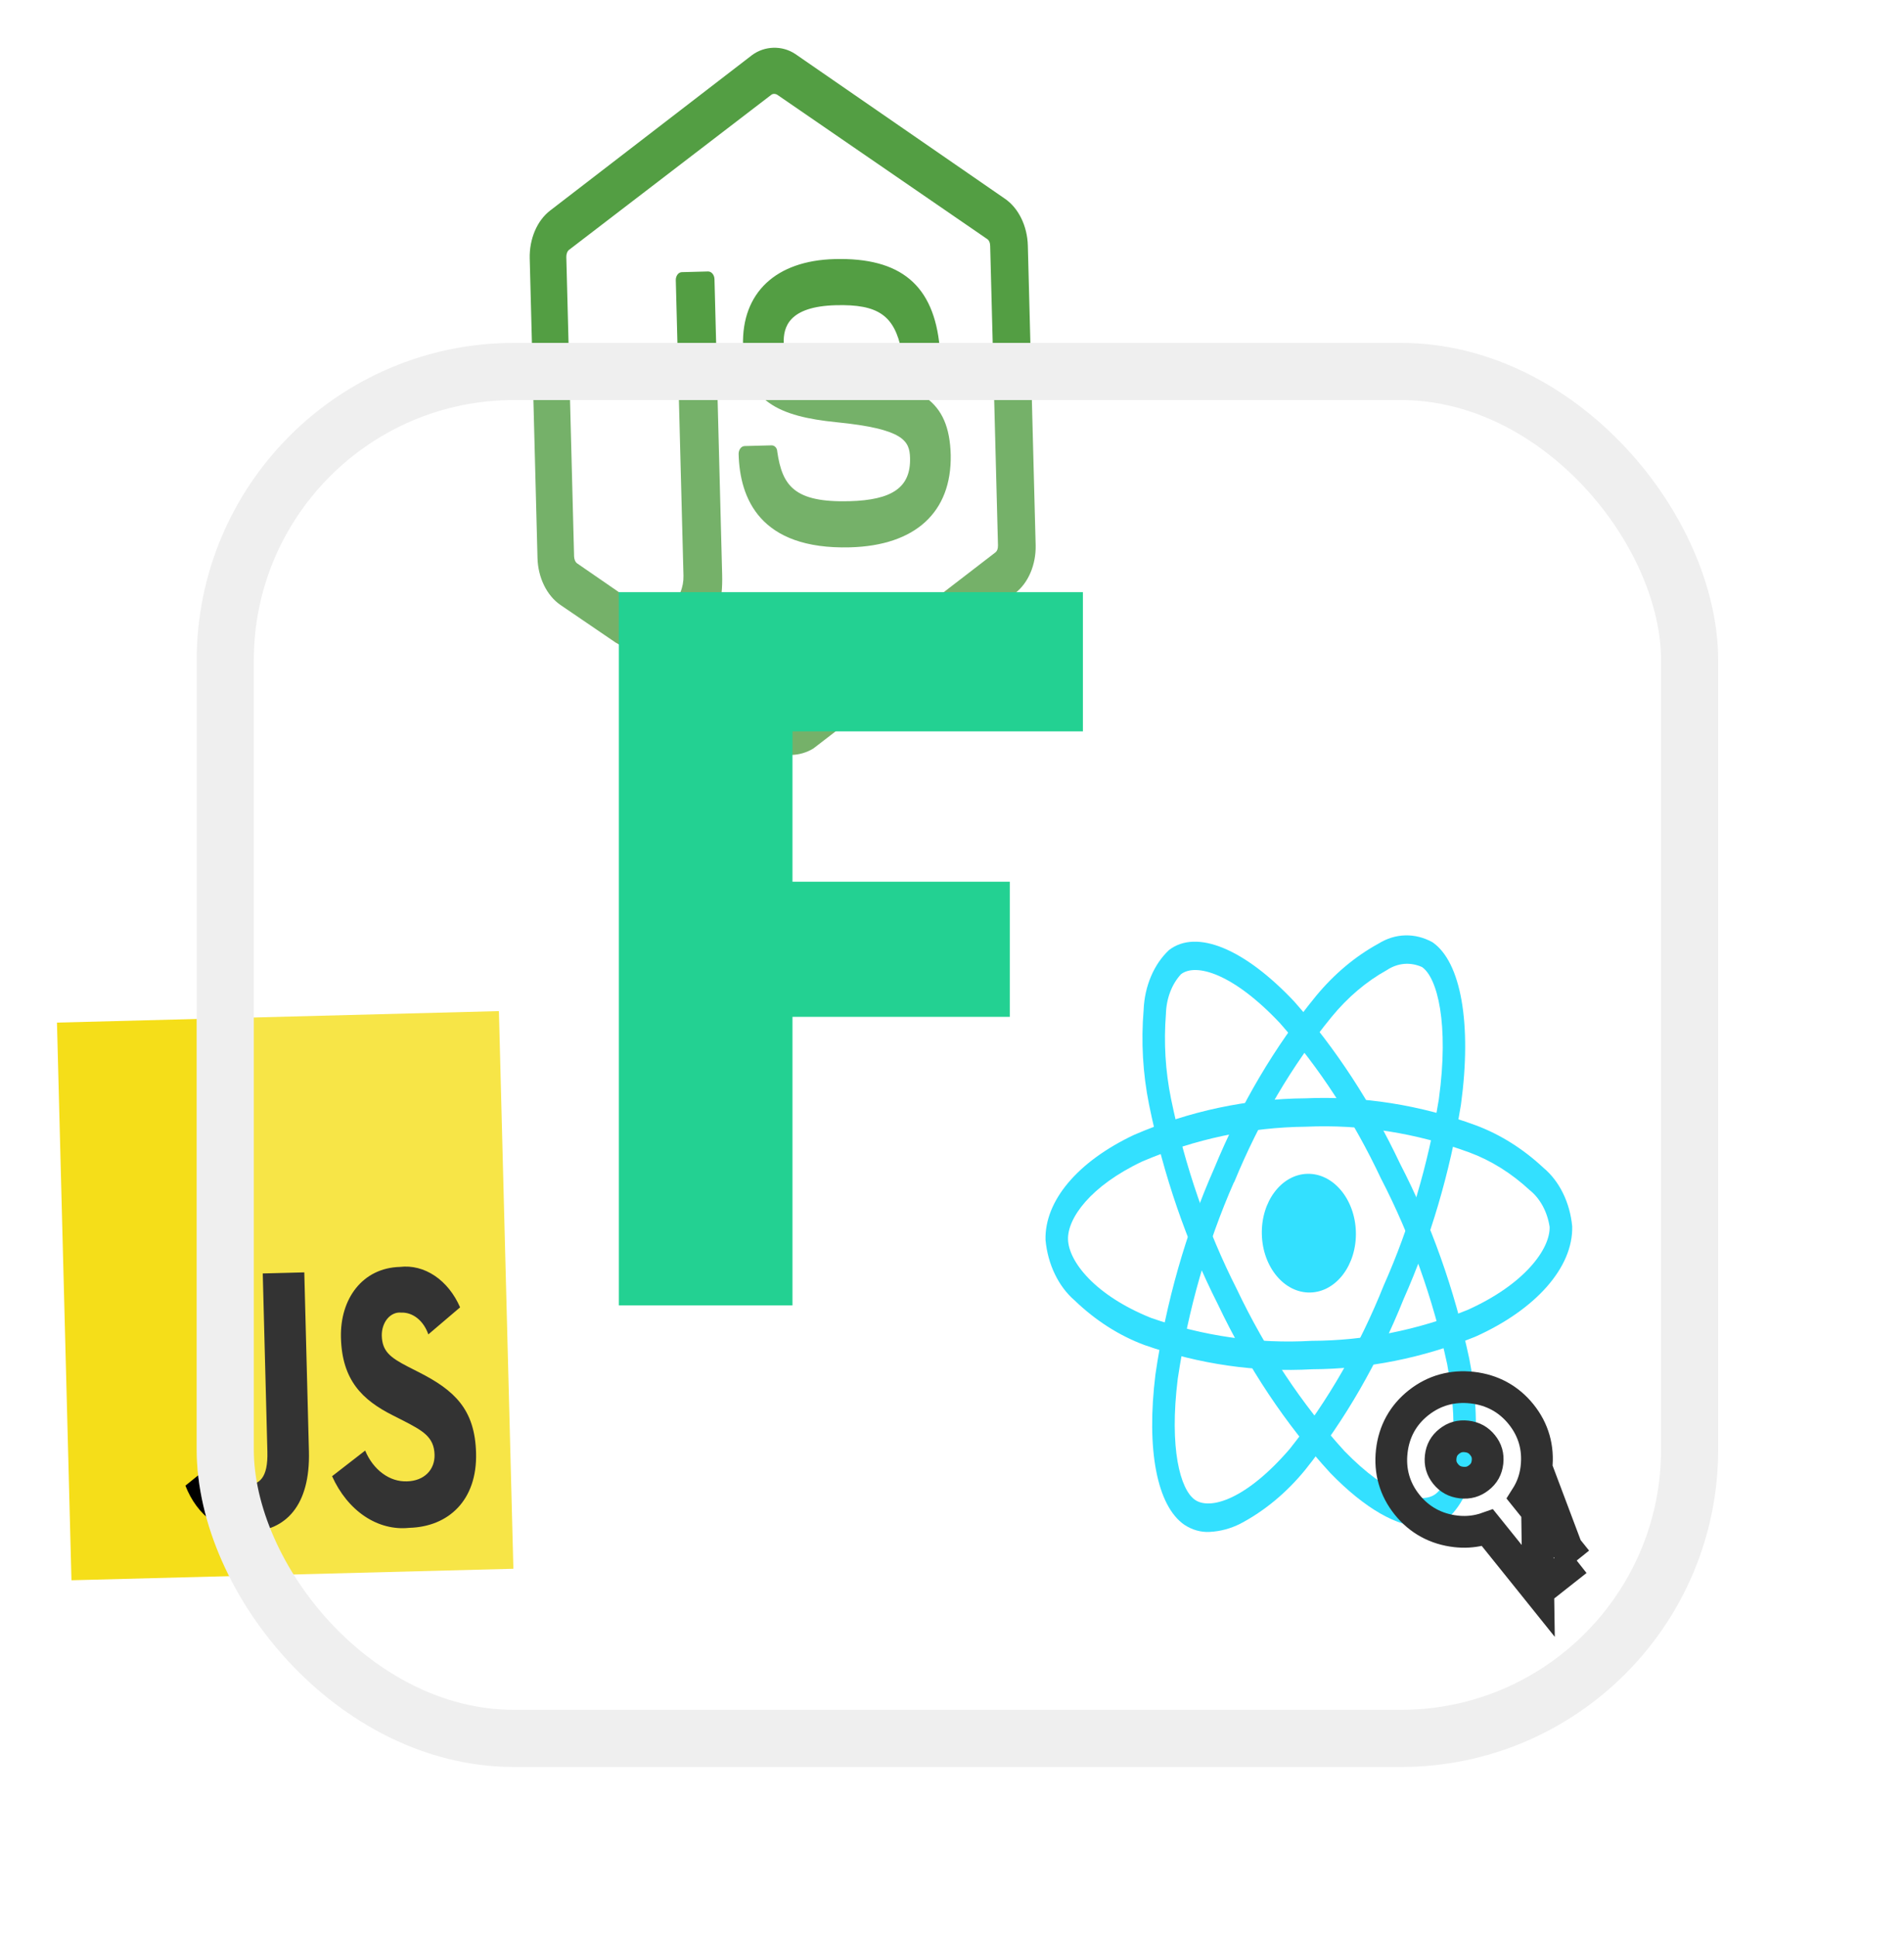 <svg width="60" height="61" viewBox="0 0 60 61" fill="none" xmlns="http://www.w3.org/2000/svg">
<path d="M24.953 23.777C24.709 23.783 24.48 23.707 24.265 23.57L22.061 22.009C21.731 21.793 21.891 21.707 21.987 21.663C22.421 21.468 22.502 21.425 22.948 21.085C22.996 21.043 23.061 21.062 23.111 21.102L24.801 22.307C24.867 22.346 24.948 22.344 24.996 22.302L31.357 17.407C31.421 17.364 31.451 17.281 31.449 17.179L31.203 7.746C31.201 7.643 31.166 7.562 31.1 7.523L24.494 2.985C24.428 2.946 24.347 2.948 24.299 2.991L17.938 7.865C17.874 7.908 17.844 8.011 17.846 8.093L18.091 17.526C18.093 17.608 18.128 17.709 18.194 17.749L19.999 18.992C20.974 19.581 21.556 18.849 21.538 18.133L21.296 8.822C21.293 8.7 21.371 8.575 21.485 8.572L22.313 8.55C22.411 8.548 22.511 8.647 22.515 8.791L22.757 18.101C22.799 19.717 22.124 20.677 20.906 20.708C20.532 20.718 20.239 20.726 19.397 20.236L17.659 19.052C17.229 18.756 16.954 18.19 16.938 17.576L16.693 8.144C16.677 7.53 16.922 6.95 17.336 6.632L23.697 1.737C24.096 1.44 24.649 1.425 25.062 1.701L31.669 6.26C32.099 6.555 32.374 7.122 32.39 7.736L32.636 17.169C32.651 17.782 32.406 18.362 31.992 18.68L25.631 23.575C25.423 23.703 25.181 23.771 24.953 23.777M26.783 17.239C23.939 17.313 23.312 15.691 23.276 14.3C23.273 14.177 23.351 14.052 23.464 14.049L24.309 14.027C24.407 14.024 24.49 14.104 24.494 14.227C24.652 15.308 25.039 15.83 26.762 15.786C28.127 15.75 28.702 15.346 28.678 14.425C28.664 13.893 28.491 13.509 26.356 13.298C24.578 13.119 23.461 12.657 23.415 10.877C23.371 9.219 24.451 8.208 26.303 8.16C28.383 8.106 29.431 8.98 29.612 10.941C29.613 11.002 29.599 11.064 29.568 11.126C29.536 11.168 29.488 11.21 29.44 11.211L28.595 11.233C28.514 11.235 28.43 11.155 28.411 11.054C28.187 9.933 27.674 9.578 26.341 9.613C24.846 9.652 24.684 10.311 24.697 10.802C24.713 11.396 24.929 11.574 26.952 11.849C28.959 12.125 29.914 12.571 29.96 14.331C29.991 16.132 28.847 17.185 26.783 17.239Z" fill="#539E43"/>
<g clip-path="url(#clip0_88_22)">
<path d="M1.795 32.208L15.722 31.846L16.178 49.41L2.252 49.772L1.795 32.208Z" fill="#F5DE19"/>
<path d="M11.507 45.687C11.633 45.988 11.824 46.238 12.058 46.41C12.291 46.582 12.557 46.667 12.826 46.657C13.368 46.643 13.706 46.292 13.694 45.818C13.679 45.254 13.318 45.061 12.712 44.747L12.38 44.579C11.422 44.096 10.779 43.477 10.744 42.133C10.712 40.895 11.433 39.933 12.604 39.903C12.982 39.858 13.363 39.956 13.7 40.182C14.037 40.408 14.315 40.754 14.499 41.176L13.498 42.028C13.425 41.818 13.305 41.64 13.151 41.517C12.998 41.395 12.819 41.334 12.639 41.342C12.56 41.334 12.481 41.347 12.407 41.38C12.332 41.413 12.264 41.465 12.207 41.533C12.15 41.601 12.105 41.684 12.075 41.775C12.044 41.867 12.03 41.966 12.031 42.066C12.044 42.561 12.293 42.755 12.862 43.048L13.194 43.217C14.322 43.789 14.966 44.386 15.002 45.764C15.041 47.25 14.136 48.088 12.893 48.121C12.41 48.172 11.924 48.046 11.493 47.758C11.062 47.469 10.705 47.03 10.465 46.495L11.507 45.687ZM6.888 45.95C7.105 46.404 7.302 46.788 7.752 46.777C8.181 46.766 8.447 46.547 8.426 45.722L8.28 40.109L9.589 40.075L9.735 45.709C9.78 47.418 9.004 48.217 7.846 48.247C7.437 48.286 7.027 48.168 6.67 47.908C6.312 47.648 6.024 47.26 5.843 46.792L6.888 45.95Z" fill="black"/>
</g>
<g clip-path="url(#clip1_88_22)">
<path d="M41.294 40.709C42.112 40.688 42.754 39.834 42.727 38.802C42.7 37.77 42.015 36.95 41.197 36.971C40.378 36.993 39.737 37.847 39.764 38.879C39.79 39.911 40.476 40.731 41.294 40.709Z" fill="#00D8FF"/>
<path d="M41.357 43.126C39.577 43.226 37.793 42.97 36.07 42.365C35.274 42.071 34.526 41.593 33.864 40.958C33.612 40.741 33.4 40.459 33.242 40.131C33.083 39.803 32.983 39.436 32.947 39.056C32.915 37.82 33.96 36.581 35.742 35.742C37.475 34.994 39.297 34.606 41.135 34.593C42.947 34.514 44.761 34.801 46.509 35.444C47.275 35.73 47.998 36.183 48.642 36.785C48.889 36.991 49.098 37.263 49.254 37.581C49.41 37.898 49.509 38.255 49.544 38.625C49.577 39.909 48.408 41.242 46.491 42.101C44.834 42.772 43.103 43.118 41.357 43.126ZM41.158 35.487C39.4 35.504 37.657 35.873 35.997 36.581C34.357 37.354 33.639 38.372 33.656 39.035C33.674 39.729 34.502 40.799 36.277 41.511C37.925 42.086 39.632 42.329 41.334 42.231C43.004 42.226 44.661 41.898 46.246 41.258C48.049 40.449 48.851 39.335 48.833 38.643C48.797 38.406 48.722 38.181 48.614 37.981C48.505 37.782 48.366 37.612 48.203 37.483C47.627 36.95 46.982 36.547 46.298 36.295C44.626 35.683 42.891 35.41 41.158 35.487Z" fill="#00D8FF"/>
<path d="M38.121 48.249C37.845 48.265 37.569 48.187 37.323 48.025C36.458 47.429 36.117 45.656 36.412 43.281C36.746 41.006 37.37 38.819 38.261 36.804C39.092 34.785 40.177 32.95 41.472 31.369C42.044 30.677 42.709 30.12 43.437 29.722C43.7 29.558 43.989 29.468 44.283 29.461C44.578 29.453 44.872 29.527 45.143 29.678C46.042 30.297 46.385 32.254 46.039 34.786C45.69 36.938 45.08 39.006 44.231 40.917C43.43 42.913 42.381 44.731 41.123 46.304C40.532 47.023 39.838 47.597 39.078 47.995C38.773 48.147 38.45 48.233 38.121 48.249ZM38.886 37.233C38.037 39.162 37.439 41.253 37.114 43.427C36.842 45.615 37.191 46.917 37.657 47.239C38.141 47.573 39.283 47.215 40.641 45.638C41.842 44.131 42.843 42.391 43.607 40.482C44.42 38.654 45.005 36.677 45.342 34.619C45.668 32.236 45.295 30.791 44.811 30.458C44.63 30.377 44.439 30.343 44.249 30.359C44.058 30.376 43.873 30.442 43.705 30.553C43.057 30.912 42.466 31.413 41.958 32.034C40.72 33.548 39.685 35.304 38.891 37.237L38.886 37.233Z" fill="#00D8FF"/>
<path d="M44.853 48.084C44.05 48.105 43.014 47.519 41.922 46.394C40.522 44.87 39.324 43.072 38.374 41.072C37.393 39.134 36.663 37.013 36.21 34.792C36.013 33.814 35.955 32.803 36.039 31.804C36.054 31.434 36.134 31.073 36.273 30.748C36.411 30.423 36.605 30.141 36.84 29.922C37.705 29.256 39.218 29.879 40.788 31.548C42.096 33.027 43.219 34.747 44.118 36.649C45.097 38.541 45.834 40.615 46.3 42.791C46.505 43.805 46.56 44.855 46.462 45.889C46.442 46.27 46.357 46.639 46.213 46.973C46.069 47.307 45.869 47.596 45.626 47.822C45.392 47.995 45.126 48.085 44.853 48.084ZM38.976 40.606C39.887 42.518 41.031 44.238 42.366 45.702C43.737 47.114 44.803 47.397 45.248 47.048C45.714 46.688 46.026 45.26 45.606 42.974C45.157 40.896 44.451 38.917 43.514 37.11C42.656 35.29 41.584 33.643 40.335 32.225C38.856 30.654 37.682 30.325 37.216 30.684C37.072 30.84 36.955 31.031 36.874 31.247C36.792 31.464 36.747 31.699 36.741 31.94C36.67 32.83 36.724 33.732 36.901 34.602C37.336 36.727 38.037 38.754 38.977 40.608L38.976 40.606Z" fill="#00D8FF"/>
</g>
<g filter="url(#filter0_d_88_22)">
<g filter="url(#filter1_b_88_22)">
<rect x="0.198" y="4.8" width="47.946" height="44.853" rx="10" fill="white" fill-opacity="0.2"/>
<rect x="1.098" y="5.7" width="46.146" height="43.053" rx="9.1" stroke="#EFEFEF" stroke-width="1.8"/>
</g>
<path d="M42.474 44.107L42.164 43.721L40.876 42.12C40.797 42.148 40.715 42.172 40.631 42.191C40.386 42.248 40.135 42.261 39.881 42.232C39.256 42.161 38.732 41.879 38.341 41.392C37.95 40.905 37.788 40.334 37.858 39.711L37.858 39.71C37.929 39.087 38.214 38.566 38.705 38.179C39.195 37.793 39.769 37.635 40.394 37.705L40.394 37.705C41.019 37.776 41.543 38.059 41.934 38.545C42.326 39.032 42.488 39.603 42.417 40.227L42.474 44.107ZM42.474 44.107L42.863 43.8M42.474 44.107L42.863 43.8M42.863 43.8L43.29 43.463L43.686 43.151M42.863 43.8L43.686 43.151M43.686 43.151L43.37 42.757M43.686 43.151L43.37 42.757M43.37 42.757L42.087 41.161C42.131 41.092 42.171 41.02 42.208 40.946C42.32 40.721 42.388 40.48 42.417 40.227L43.37 42.757ZM40.055 40.695L40.055 40.695C39.841 40.67 39.684 40.583 39.555 40.423C39.426 40.262 39.377 40.093 39.4 39.885C39.424 39.677 39.51 39.523 39.671 39.396C39.833 39.268 40.006 39.218 40.219 39.242C40.434 39.267 40.591 39.355 40.72 39.515C40.849 39.675 40.898 39.844 40.875 40.052L40.875 40.052C40.851 40.261 40.766 40.414 40.604 40.541C40.442 40.669 40.269 40.719 40.055 40.695Z" stroke="#303030"/>
</g>
<path d="M34.125 18.651V23.035H24.973V27.771H31.821V32.027H24.973V41.115H19.501V18.651H34.125Z" fill="#23D192"/>
<defs>
<filter id="filter0_d_88_22" x="0.198" y="4.8" width="58.946" height="55.853" filterUnits="userSpaceOnUse" color-interpolation-filters="sRGB">
<feFlood flood-opacity="0" result="BackgroundImageFix"/>
<feColorMatrix in="SourceAlpha" type="matrix" values="0 0 0 0 0 0 0 0 0 0 0 0 0 0 0 0 0 0 127 0" result="hardAlpha"/>
<feOffset dx="6" dy="6"/>
<feGaussianBlur stdDeviation="2.5"/>
<feComposite in2="hardAlpha" operator="out"/>
<feColorMatrix type="matrix" values="0 0 0 0 0 0 0 0 0 0 0 0 0 0 0 0 0 0 0.25 0"/>
<feBlend mode="normal" in2="BackgroundImageFix" result="effect1_dropShadow_88_22"/>
<feBlend mode="normal" in="SourceGraphic" in2="effect1_dropShadow_88_22" result="shape"/>
</filter>
<filter id="filter1_b_88_22" x="-9.802" y="-5.2" width="67.946" height="64.853" filterUnits="userSpaceOnUse" color-interpolation-filters="sRGB">
<feFlood flood-opacity="0" result="BackgroundImageFix"/>
<feGaussianBlur in="BackgroundImageFix" stdDeviation="5"/>
<feComposite in2="SourceAlpha" operator="in" result="effect1_backgroundBlur_88_22"/>
<feBlend mode="normal" in="SourceGraphic" in2="effect1_backgroundBlur_88_22" result="shape"/>
</filter>
<clipPath id="clip0_88_22">
<rect width="15.921" height="20.08" fill="white" transform="translate(0.768 30.979) rotate(-1.489)"/>
</clipPath>
<clipPath id="clip1_88_22">
<rect width="18.974" height="23.931" fill="white" transform="translate(31.451 27.145) rotate(-1.489)"/>
</clipPath>
</defs>
</svg>

